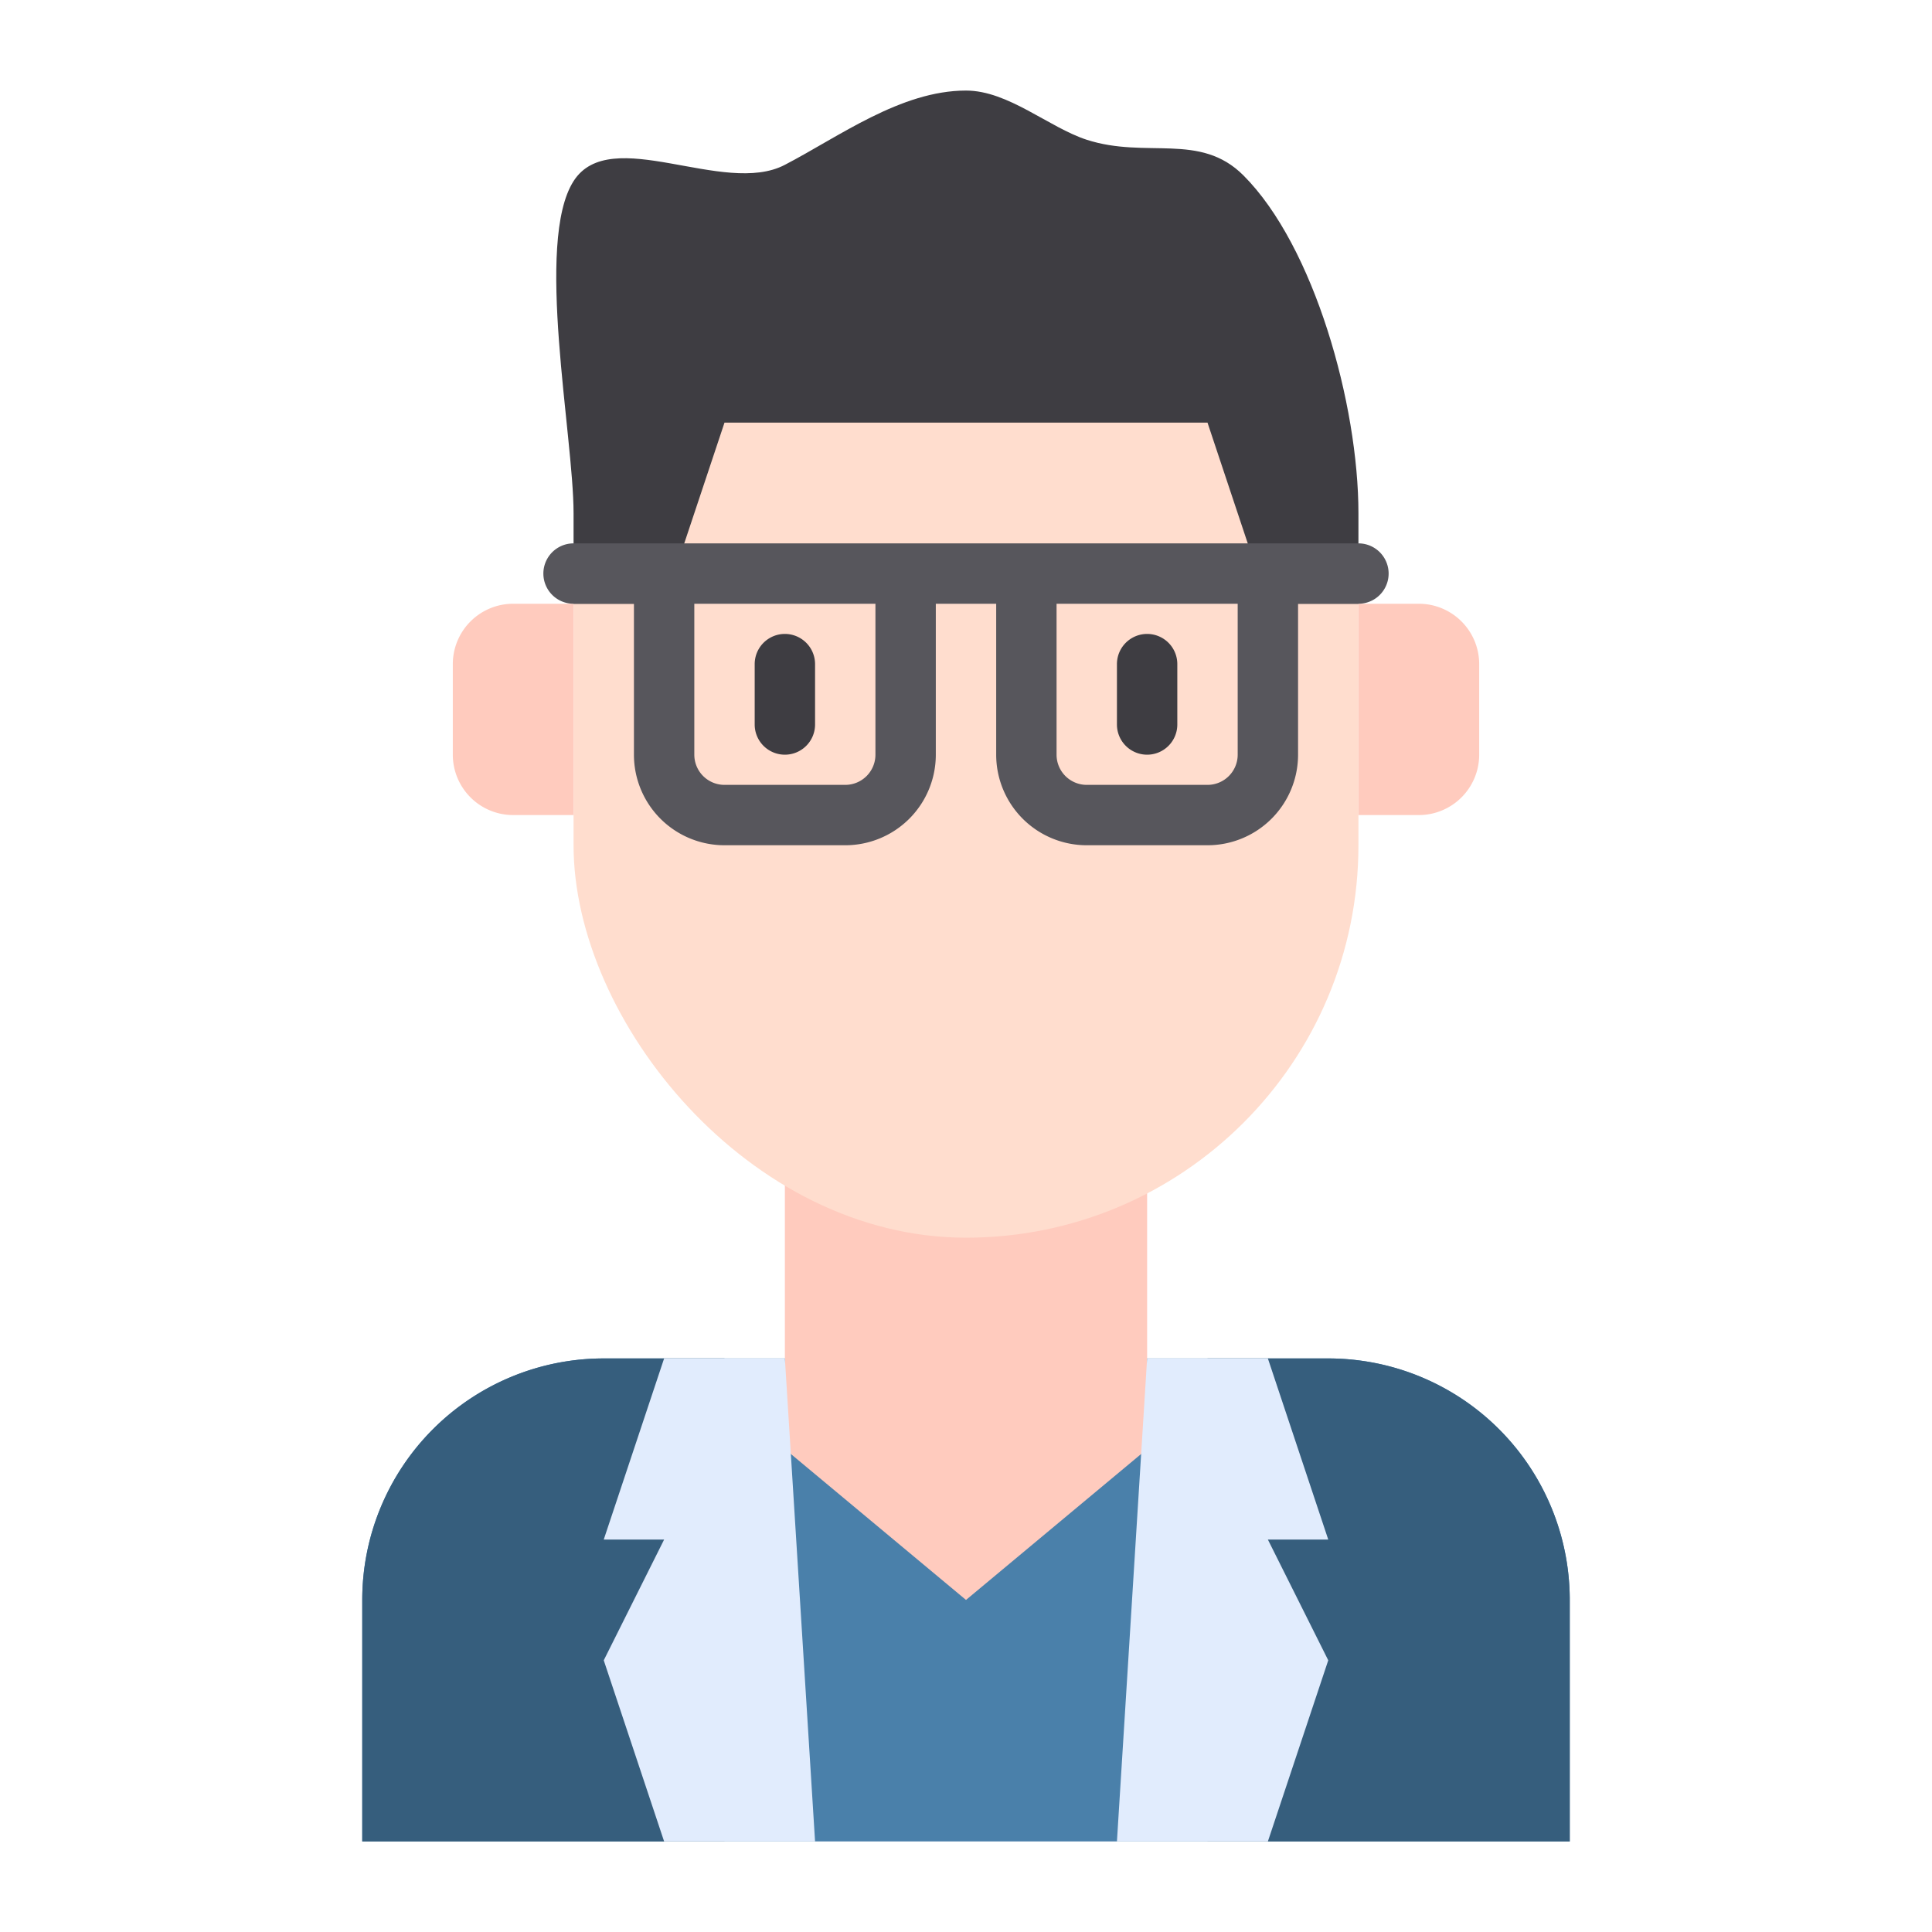 <svg id="Line" height="512" viewBox="0 0 64 64" width="512" xmlns="http://www.w3.org/2000/svg"><path d="m20 45h24a8 8 0 0 1 8 8v8a0 0 0 0 1 0 0h-40a0 0 0 0 1 0 0v-8a8 8 0 0 1 8-8z" fill="#4a80aa"/><g fill="#ffcbbe"><path d="m38 48-6 5-6-5v-15h12z"/><path d="m17 20h2a0 0 0 0 1 0 0v7a0 0 0 0 1 0 0h-2a2 2 0 0 1 -2-2v-3a2 2 0 0 1 2-2z"/><path d="m47 20h2a0 0 0 0 1 0 0v7a0 0 0 0 1 0 0h-2a2 2 0 0 1 -2-2v-3a2 2 0 0 1 2-2z" transform="matrix(-1 0 0 -1 94 47)"/></g><rect fill="#ffddce" height="34" rx="13" width="26" x="19" y="7"/><path d="m45 17v3h-3l-2-6h-16l-2 6h-3v-3c0-2.58-1.29-8.98 0-11 1.22-1.91 4.98.52 7-.54 1.79-.93 3.84-2.46 6-2.46 1.4 0 2.74 1.22 4 1.63 1.98.64 3.75-.26 5.19 1.18 2.35 2.35 3.81 7.6 3.81 11.19z" fill="#3e3d42"/><path d="m24 45h-4a8 8 0 0 0 -8 8v8h12z" fill="#365e7d"/><path d="m44 45h-4v16h12v-8a8 8 0 0 0 -8-8z" fill="#365e7d"/><path d="m22 45-2 6h2l-2 4 2 6h5l-1-16z" fill="#e1ecfd"/><path d="m42 45 2 6h-2l2 4-2 6h-5l1-16z" fill="#e1ecfd"/><path d="m26 25a1 1 0 0 0 1-1v-2a1 1 0 0 0 -2 0v2a1 1 0 0 0 1 1z" fill="#3e3d42"/><path d="m38 25a1 1 0 0 0 1-1v-2a1 1 0 0 0 -2 0v2a1 1 0 0 0 1 1z" fill="#3e3d42"/><path d="m45 18h-26a1 1 0 0 0 0 2h2v5a3 3 0 0 0 3 3h4a3 3 0 0 0 3-3v-5h2v5a3 3 0 0 0 3 3h4a3 3 0 0 0 3-3v-5h2a1 1 0 0 0 0-2zm-16 7a1 1 0 0 1 -1 1h-4a1 1 0 0 1 -1-1v-5h6zm12 0a1 1 0 0 1 -1 1h-4a1 1 0 0 1 -1-1v-5h6z" fill="#57565c"/></svg>